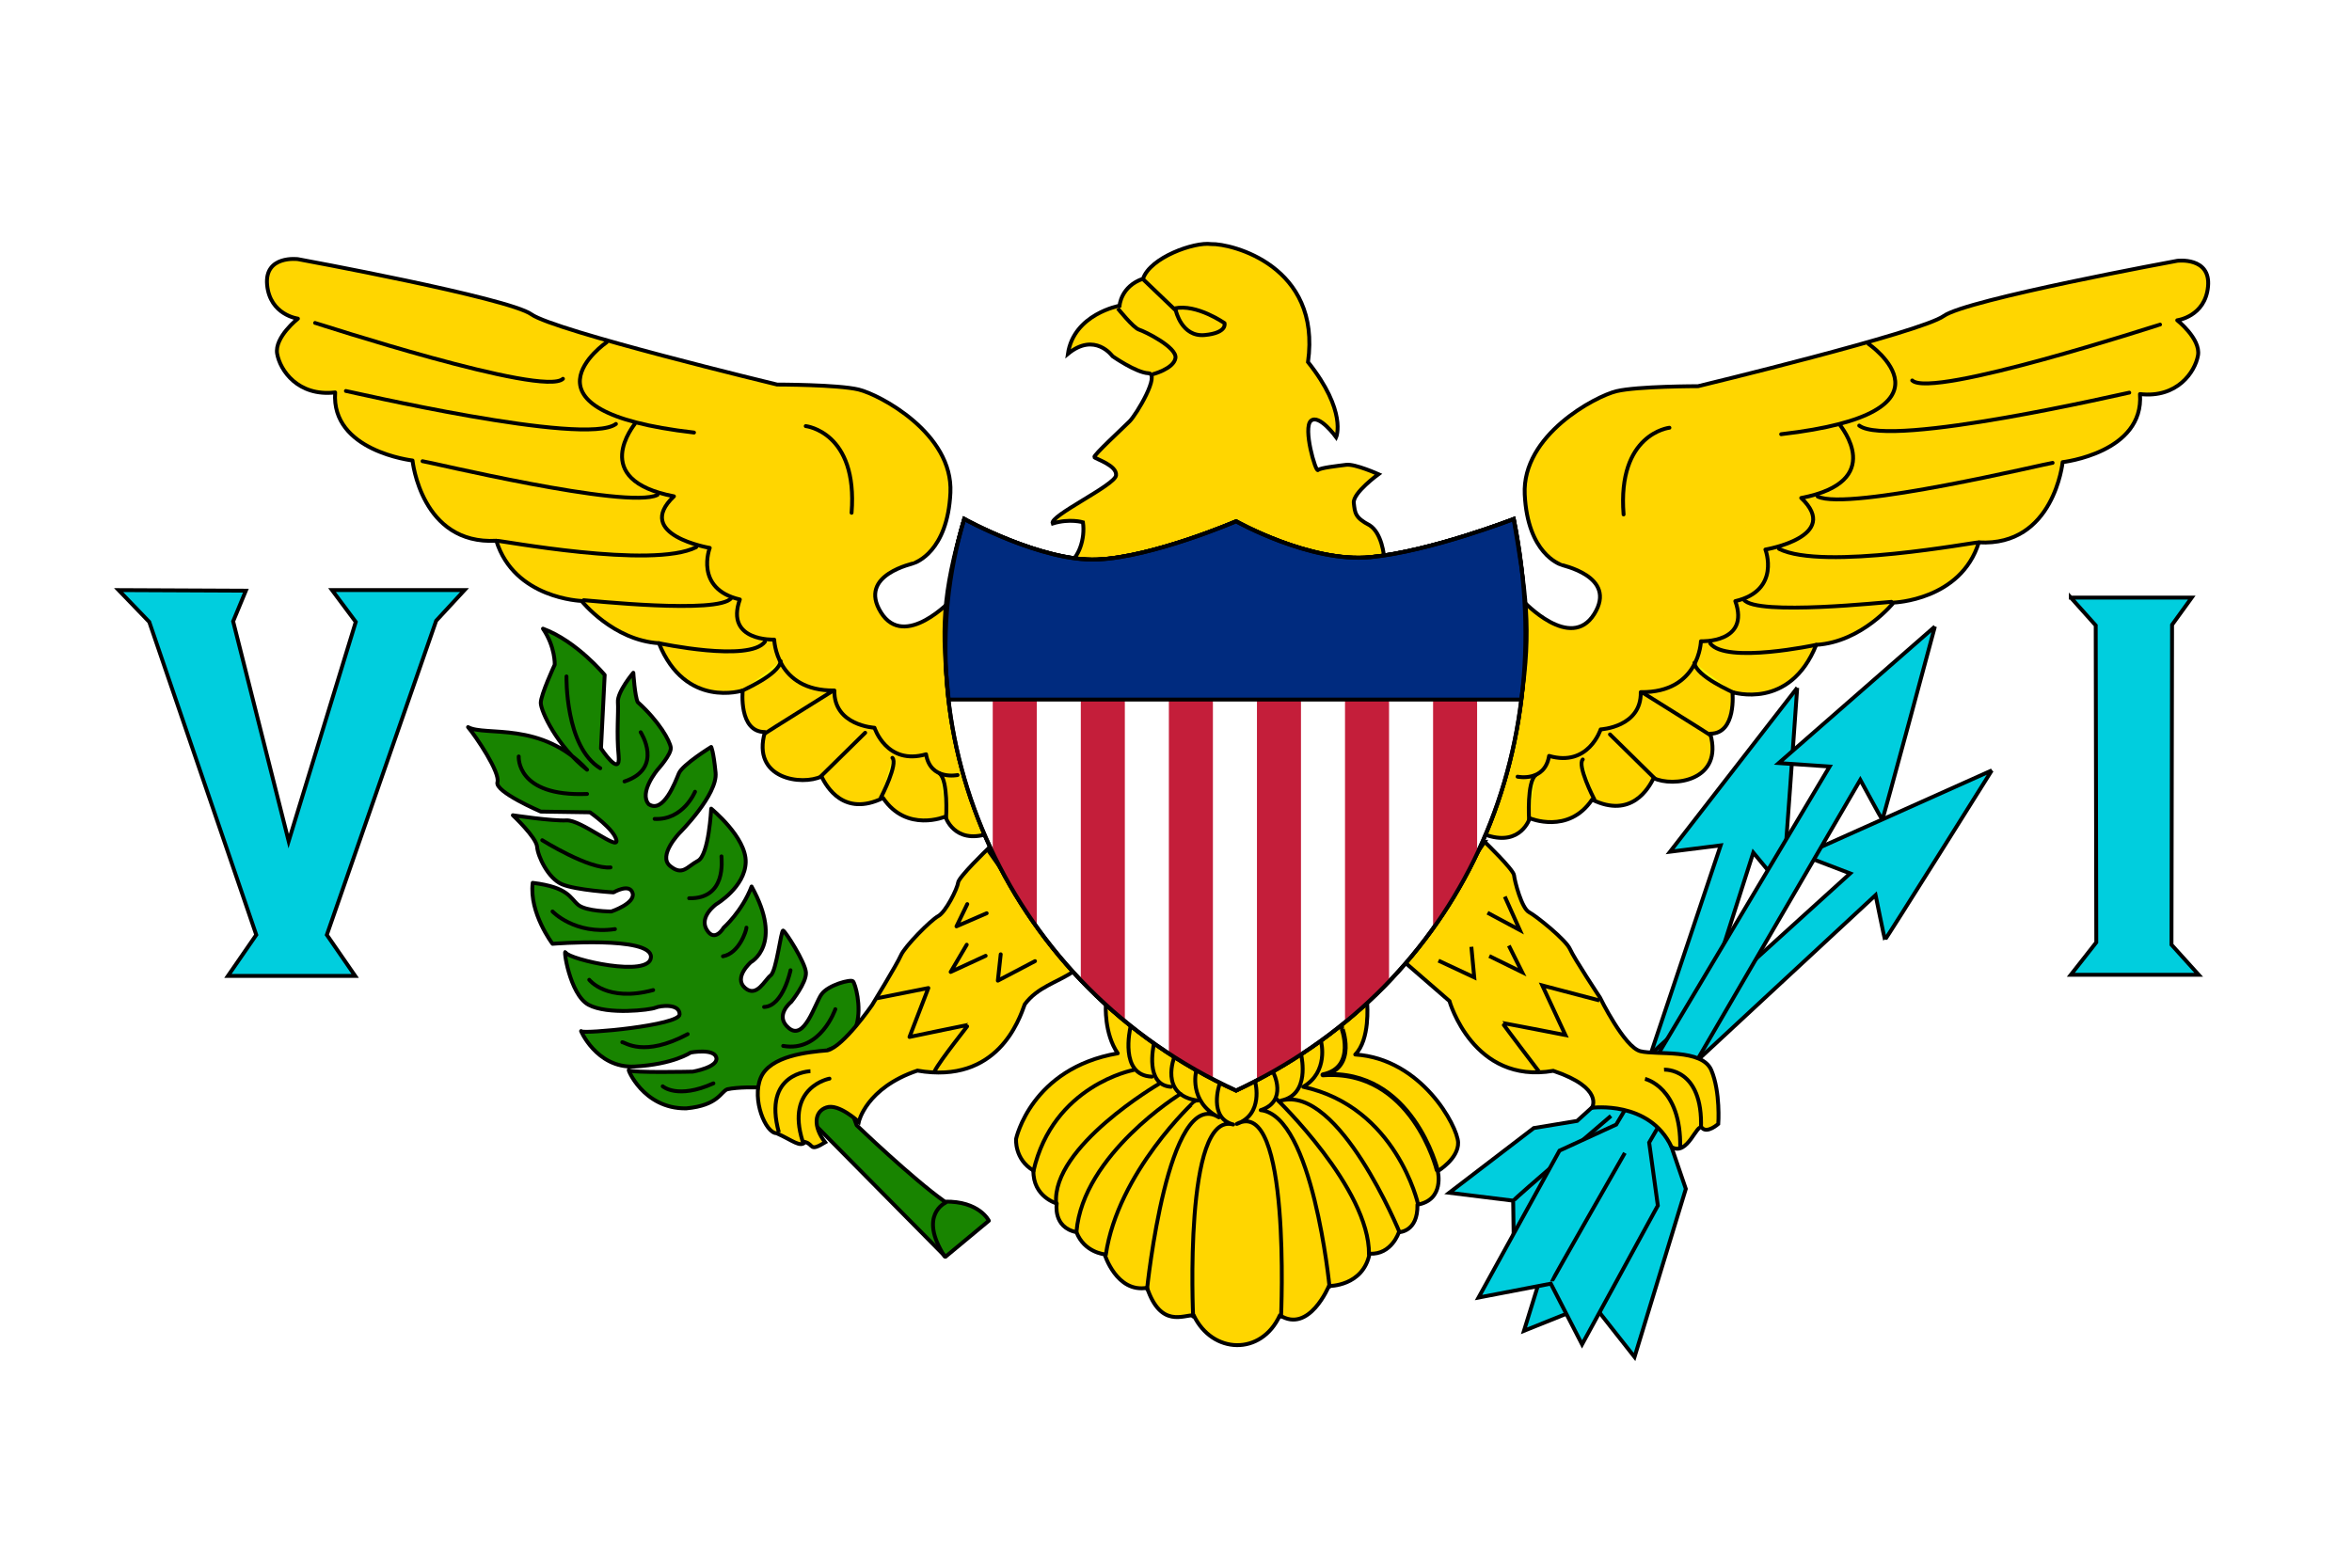 <?xml version="1.0" encoding="UTF-8" standalone="no"?>
<!-- Generator: Adobe Illustrator 13.0.2, SVG Export Plug-In . SVG Version: 6.00 Build 14948)  -->

<svg
   xmlns:dc="http://purl.org/dc/elements/1.1/"
   xmlns:cc="http://creativecommons.org/ns#"
   xmlns:rdf="http://www.w3.org/1999/02/22-rdf-syntax-ns#"
   xmlns:svg="http://www.w3.org/2000/svg"
   xmlns="http://www.w3.org/2000/svg"
   xmlns:sodipodi="http://sodipodi.sourceforge.net/DTD/sodipodi-0.dtd"
   xmlns:inkscape="http://www.inkscape.org/namespaces/inkscape"
   version="1.1"
   id="Layer_1"
   x="0px"
   y="0px"
   width="900"
   height="600"
   viewBox="0 0 900 600"
   xml:space="preserve"
   inkscape:version="0.47 r22583"
   sodipodi:docname="Flag_of_the_United_States_Virgin_Islands.svg"><defs
   id="defs2984"><inkscape:perspective
     sodipodi:type="inkscape:persp3d"
     inkscape:vp_x="0 : 248 : 1"
     inkscape:vp_y="0 : 1000 : 0"
     inkscape:vp_z="744 : 248 : 1"
     inkscape:persp3d-origin="372 : 165.33333 : 1"
     id="perspective2988" /></defs><sodipodi:namedview
   pagecolor="#ffffff"
   bordercolor="#666666"
   borderopacity="1"
   objecttolerance="10"
   gridtolerance="10"
   guidetolerance="10"
   inkscape:pageopacity="0"
   inkscape:pageshadow="2"
   inkscape:window-width="1104"
   inkscape:window-height="724"
   id="namedview2982"
   showgrid="false"
   inkscape:zoom="0.50604839"
   inkscape:cx="372"
   inkscape:cy="248"
   inkscape:window-x="0"
   inkscape:window-y="0"
   inkscape:window-maximized="0"
   inkscape:current-layer="Layer_1" />
<rect
   style="fill:#ffffff"
   width="900.313"
   height="600.313"
   id="rect2882"
   x="-0.157"
   y="-0.157" />
<path
   id="path592"
   style="fill:#ffd600;stroke:#000000;stroke-width:1.484"
   d="m 529.82,215.997 c 0,-4.139 -1.344,-12.177 -5.719,-14.959 -5.617,-2.922 -5.617,-4.719 -6.066,-8.539 -0.449,-3.82 9.435,-11.009 9.435,-11.009 0,0 -8.986,-4.045 -12.355,-3.596 -3.369,0.45 -9.884,1.123 -10.782,2.022 -0.899,0.899 -5.841,-16.177 -2.696,-18.874 3.145,-2.697 9.658,6.291 9.658,6.291 0,0 4.268,-9.886 -10.782,-28.759 5.167,-36.848 -29.203,-45.387 -37.065,-45.161 -6.514,-0.898 -23.362,5.168 -26.057,13.257 -8.537,2.92 -8.986,10.336 -8.986,10.336 0,0 -17.521,3.146 -19.768,18.425 10.333,-8.538 17.072,0.899 17.072,0.899 0,0 8.986,6.291 13.703,6.516 4.716,0.225 -4.493,15.728 -7.188,18.425 -2.696,2.697 -13.928,13.033 -13.479,13.706 0.449,0.673 8.761,3.146 8.312,6.965 -0.45,3.82 -25.609,15.504 -24.261,18.425 6.515,-2.022 11.594,-0.465 11.594,-0.465 0.908,6.38 -1.634,13.725 -5.968,16.103 l 121.399,-0.007 z" />
<path
   id="path661"
   style="fill:#ffd600;stroke:#000000;stroke-width:1.484;stroke-linecap:round;stroke-linejoin:round"
   d="m 523.161,384.365 c 0,0 1.144,13.507 -4.578,19.231 25.406,1.602 39.139,27.473 39.368,33.655 0.228,6.18 -7.783,10.987 -7.783,10.987 0,0 2.748,10.99 -7.782,12.821 0.229,10.531 -7.095,10.531 -7.095,10.531 0,0 -2.747,8.7 -11.215,8.242 -2.518,12.591 -15.564,12.362 -15.564,12.362 0,0 -7.553,18.316 -18.769,11.218 -7.095,15.567 -25.863,14.881 -32.959,0 -3.89,-0.228 -12.587,5.036 -17.853,-10.531 -11.673,2.061 -16.25,-12.82 -16.25,-12.82 0,0 -7.783,-0.687 -10.759,-8.471 -9.154,-1.831 -7.552,-10.988 -7.552,-10.988 0,0 -9.154,-2.517 -8.927,-12.591 -7.325,-4.351 -6.637,-12.133 -6.637,-12.133 0,0 5.723,-27.013 38.911,-32.738 -5.265,-7.554 -4.578,-18.543 -4.578,-18.543 l 100.023,-0.232 z" />
<g
   id="g638"
   transform="matrix(-1.795,0,0,1.796,918.127,33.004)">
	<path
   id="path639"
   style="fill:#ffd600;stroke:#000000;stroke-width:0.826;stroke-linejoin:round"
   d="m 308.578,109.376 c 0,0 10.077,10.841 15.116,2.749 5.039,-8.092 -7.023,-10.383 -7.176,-10.536 -0.153,-0.152 -7.024,-2.29 -7.634,-14.963 -0.611,-12.673 15.116,-20.918 19.544,-21.987 4.428,-1.069 17.406,-1.069 17.406,-1.069 0,0 47.485,-11.451 52.371,-14.963 4.886,-3.512 49.776,-11.757 49.776,-11.757 0,0 7.176,-0.916 6.565,5.497 -0.611,6.413 -6.565,7.176 -6.565,7.176 0,0 5.039,3.97 4.428,7.482 -0.611,3.512 -4.428,9.161 -12.368,8.245 0.916,12.52 -16.49,14.505 -16.49,14.505 0,0 -1.832,18.017 -17.865,17.101 -3.817,12.367 -18.169,12.826 -18.169,12.826 0,0 -6.718,8.398 -16.49,9.008 -5.649,14.047 -17.864,10.077 -17.864,10.077 0,0 0.916,8.856 -4.733,8.856 2.901,10.077 -7.939,11.451 -12.062,9.466 -1.069,2.137 -4.733,8.703 -13.131,4.581 -5.038,7.482 -13.284,3.97 -13.284,3.97 0,0 -1.832,5.955 -9.008,3.664 -7.178,-2.291 7.785,-49.623 7.633,-49.928 z" />
	<path
   id="path640"
   style="fill:#ffd600;stroke:#000000;stroke-width:0.826;stroke-linecap:round;stroke-linejoin:round"
   d="m 339.726,72.426 c 0,0 -11.146,1.222 -9.772,18.475" />
	<path
   id="path641"
   style="fill:#ffd600;stroke:#000000;stroke-width:0.826;stroke-linecap:round;stroke-linejoin:round"
   d="m 382.172,54.562 c 0,0 21.376,14.658 -18.628,19.238" />
	<path
   id="path642"
   style="fill:#ffd600;stroke:#000000;stroke-width:0.826;stroke-linecap:round;stroke-linejoin:round"
   d="m 376.065,71.815 c 0.152,0.305 10.077,12.062 -8.245,15.574 8.703,8.245 -7.634,10.993 -7.634,10.993 0,0 3.359,8.703 -6.413,10.993 3.206,9.009 -7.329,8.551 -7.329,8.551 0,0 -0.305,10.993 -12.826,10.841 0.153,7.482 -8.55,7.94 -8.55,7.94 0,0 -2.596,8.092 -10.993,5.649 -0.916,5.649 -6.718,4.428 -6.718,4.428" />
	<path
   id="path643"
   style="fill:#f7f308;stroke:#000000;stroke-width:0.826;stroke-linecap:round;stroke-linejoin:round"
   d="m 309.799,155.792 c 0,0 -0.458,-7.787 1.374,-9.314" />
	<path
   id="path644"
   style="fill:#f7f308;stroke:#000000;stroke-width:0.826;stroke-linecap:round;stroke-linejoin:round"
   d="m 323.694,151.517 c -0.153,-0.153 -3.665,-7.176 -2.443,-8.398" />
	<path
   id="path645"
   style="fill:#f7f308;stroke:#000000;stroke-width:0.826;stroke-linecap:round;stroke-linejoin:round"
   d="m 336.519,147.089 -9.467,-9.314" />
	<path
   id="path646"
   style="fill:#f7f308;stroke:#000000;stroke-width:0.826;stroke-linecap:round;stroke-linejoin:round"
   d="m 348.429,137.928 c -0.153,-0.153 -14.352,-9.008 -14.352,-9.008" />
	<path
   id="path647"
   style="fill:#f7f308;stroke:#000000;stroke-width:0.826;stroke-linecap:round;stroke-linejoin:round"
   d="m 353.467,128.919 c -0.153,-0.153 -8.092,-3.512 -8.398,-6.413" />
	<path
   id="path648"
   style="fill:#ffd600;stroke:#000000;stroke-width:0.826;stroke-linecap:round;stroke-linejoin:round"
   d="m 371.026,118.689 c 0,0 -19.238,4.123 -22.598,-0.305" />
	<path
   id="path649"
   style="fill:#ffd600;stroke:#000000;stroke-width:0.826;stroke-linecap:round;stroke-linejoin:round"
   d="m 387.058,109.528 c -0.763,0 -28.857,3.054 -31.453,-0.458" />
	<path
   id="path650"
   style="fill:#ffd600;stroke:#000000;stroke-width:0.826;stroke-linecap:round;stroke-linejoin:round"
   d="m 405.686,96.855 c -0.458,-0.153 -33.285,6.108 -42.599,1.374" />
	<path
   id="path651"
   style="fill:#ffd600;stroke:#000000;stroke-width:0.826;stroke-linecap:round;stroke-linejoin:round"
   d="m 421.412,79.907 c -0.764,0 -43.668,10.383 -50.081,7.176" />
	<path
   id="path652"
   style="fill:#ffd600;stroke:#000000;stroke-width:0.826;stroke-linecap:round;stroke-linejoin:round"
   d="m 437.75,64.944 c -0.305,0 -51.15,11.91 -57.562,7.023" />
	<path
   id="path653"
   style="fill:#ffd600;stroke:#000000;stroke-width:0.826;stroke-linecap:round;stroke-linejoin:round"
   d="m 444.315,50.439 c -0.152,0 -48.707,15.879 -52.829,11.909" />
</g>
<g
   id="g622"
   transform="matrix(1.795,0,0,1.796,29.002,33.633)">
	<path
   id="path607"
   style="fill:#ffd600;stroke:#000000;stroke-width:0.826;stroke-linejoin:round"
   d="m 308.577,109.376 c 0,0 10.078,10.841 15.116,2.749 5.039,-8.092 -7.023,-10.383 -7.176,-10.536 -0.153,-0.152 -7.024,-2.29 -7.635,-14.963 -0.61,-12.673 15.116,-20.918 19.544,-21.987 4.428,-1.069 17.406,-1.069 17.406,-1.069 0,0 47.485,-11.451 52.371,-14.963 4.886,-3.512 49.775,-11.757 49.775,-11.757 0,0 7.177,-0.916 6.566,5.497 -0.611,6.413 -6.566,7.176 -6.566,7.176 0,0 5.039,3.97 4.428,7.482 -0.611,3.512 -4.428,9.161 -12.368,8.245 0.916,12.52 -16.49,14.505 -16.49,14.505 0,0 -1.833,18.017 -17.864,17.101 -3.817,12.367 -18.17,12.826 -18.17,12.826 0,0 -6.718,8.398 -16.49,9.008 -5.649,14.047 -17.864,10.077 -17.864,10.077 0,0 0.916,8.856 -4.733,8.856 2.901,10.077 -7.939,11.451 -12.062,9.466 -1.068,2.137 -4.734,8.703 -13.131,4.581 -5.038,7.482 -13.283,3.97 -13.283,3.97 0,0 -1.832,5.955 -9.008,3.664 -7.176,-2.291 7.787,-49.623 7.634,-49.928 z" />
	<path
   id="path608"
   style="fill:#ffd600;stroke:#000000;stroke-width:0.826;stroke-linecap:round;stroke-linejoin:round"
   d="m 339.726,72.426 c 0,0 -11.146,1.222 -9.772,18.475" />
	<path
   id="path609"
   style="fill:#ffd600;stroke:#000000;stroke-width:0.826;stroke-linecap:round;stroke-linejoin:round"
   d="m 382.172,54.562 c 0,0 21.375,14.658 -18.628,19.238" />
	<path
   id="path610"
   style="fill:#ffd600;stroke:#000000;stroke-width:0.826;stroke-linecap:round;stroke-linejoin:round"
   d="m 376.065,71.815 c 0.153,0.305 10.077,12.062 -8.246,15.574 8.703,8.245 -7.634,10.993 -7.634,10.993 0,0 3.359,8.703 -6.413,10.993 3.206,9.009 -7.329,8.551 -7.329,8.551 0,0 -0.305,10.993 -12.826,10.841 0.153,7.482 -8.55,7.94 -8.55,7.94 0,0 -2.596,8.092 -10.994,5.649 -0.916,5.649 -6.718,4.428 -6.718,4.428" />
	<path
   id="path611"
   style="fill:#f7f308;stroke:#000000;stroke-width:0.826;stroke-linecap:round;stroke-linejoin:round"
   d="m 309.799,155.792 c 0,0 -0.458,-7.787 1.374,-9.314" />
	<path
   id="path612"
   style="fill:#f7f308;stroke:#000000;stroke-width:0.826;stroke-linecap:round;stroke-linejoin:round"
   d="m 323.693,151.517 c -0.153,-0.153 -3.664,-7.176 -2.443,-8.398" />
	<path
   id="path613"
   style="fill:#f7f308;stroke:#000000;stroke-width:0.826;stroke-linecap:round;stroke-linejoin:round"
   d="m 336.519,147.089 -9.467,-9.314" />
	<path
   id="path614"
   style="fill:#ffd600;stroke:#000000;stroke-width:0.826;stroke-linecap:round;stroke-linejoin:round"
   d="m 348.429,137.928 c -0.153,-0.153 -14.352,-9.008 -14.352,-9.008" />
	<path
   id="path615"
   style="fill:#f7f308;stroke:#000000;stroke-width:0.826;stroke-linecap:round;stroke-linejoin:round"
   d="m 353.467,128.919 c -0.153,-0.153 -8.092,-3.512 -8.398,-6.413" />
	<path
   id="path616"
   style="fill:#ffd600;stroke:#000000;stroke-width:0.826;stroke-linecap:round;stroke-linejoin:round"
   d="m 371.026,118.689 c 0,0 -19.238,4.123 -22.597,-0.305" />
	<path
   id="path617"
   style="fill:#ffd600;stroke:#000000;stroke-width:0.826;stroke-linecap:round;stroke-linejoin:round"
   d="m 387.058,109.528 c -0.764,0 -28.857,3.054 -31.453,-0.458" />
	<path
   id="path618"
   style="fill:#ffd600;stroke:#000000;stroke-width:0.826;stroke-linecap:round;stroke-linejoin:round"
   d="m 405.686,96.855 c -0.458,-0.153 -33.286,6.108 -42.6,1.374" />
	<path
   id="path619"
   style="fill:#ffd600;stroke:#000000;stroke-width:0.826;stroke-linecap:round;stroke-linejoin:round"
   d="m 421.412,79.907 c -0.763,0 -43.668,10.382 -50.081,7.176" />
	<path
   id="path620"
   style="fill:#ffd600;stroke:#000000;stroke-width:0.826;stroke-linecap:round;stroke-linejoin:round"
   d="m 437.75,64.944 c -0.305,0 -51.15,11.91 -57.563,7.023" />
	<path
   id="path621"
   style="fill:#ffd600;stroke:#000000;stroke-width:0.826;stroke-linecap:round;stroke-linejoin:round"
   d="m 444.315,50.439 c -0.153,0 -48.707,15.879 -52.83,11.909" />
</g>
<path
   id="path572"
   style="fill:#00cede;stroke:#000000;stroke-width:1.484"
   d="m 687.703,263.256 c 0,0 -5.36,76.608 -5.62,76.433 -0.259,-0.175 -11.178,-13.382 -11.178,-13.382 l -33.698,105.664 7.877,23.049 -19.619,64.344 -16.18,-20.528 -26.139,10.513 20.982,-67.768 19.385,-13.931 34.904,-104.095 -19.371,2.425 48.658,-62.724 z" />
<path
   id="path571"
   style="fill:#00cede;stroke:#000000;stroke-width:1.484"
   d="m 762.173,294.854 c 0,0 -40.757,65.082 -40.904,64.806 -0.148,-0.277 -3.571,-17.07 -3.571,-17.07 l -66.973,62.137 -71.514,69.018 -0.197,-14.215 -24.471,-3.022 32.367,-24.769 16.575,-2.732 104.486,-94.722 -18.236,-6.974 72.439,-32.457 z" />
<path
   id="path574"
   style="fill:none;stroke:#000000;stroke-width:1.515"
   d="m 579.259,459.418 c 0.443,-0.925 37.185,-32.324 37.185,-32.324" />
<path
   id="path570"
   style="fill:#00cede;stroke:#000000;stroke-width:1.484"
   d="m 740.397,239.798 c 0,0 -19.921,74.165 -20.142,73.944 -0.221,-0.22 -8.41,-15.275 -8.41,-15.275 l -80.791,138.812 3.319,24.131 -28.995,53.134 -11.953,-23.246 -27.666,5.314 30.987,-56.233 21.692,-9.962 81.674,-137.042 -19.478,-1.328 59.763,-52.248 z" />
<path
   id="path573"
   style="fill:none;stroke:#000000;stroke-width:1.484"
   d="m 593.869,490.412 c 0,-0.442 27.889,-49.148 27.889,-49.148" />
<path
   id="path563"
   style="fill:#00cede;stroke:#000000;stroke-width:1.484"
   d="m 45.382,225.85 48.696,0.221 -4.869,11.734 21.249,84.129 25.676,-83.907 -9.076,-12.177 50.687,0 -10.846,11.734 -41.833,120.215 10.845,15.718 -48.696,0 L 98.061,357.8 57.113,238.027 45.382,225.85 z" />
<path
   id="path566"
   style="fill:#00cede;stroke:#000000;stroke-width:1.484"
   d="m 792.413,228.728 46.261,0 -7.526,10.405 -0.223,122.429 10.404,11.512 -48.917,0 9.739,-12.397 -0.221,-121.323 -9.517,-10.627 z" />
<path
   id="path583"
   style="fill:none;stroke:#000000;stroke-width:1.484"
   d="m 427.717,118.018 c 0,0 5.932,7.452 8.14,8.142 2.207,0.69 14.624,6.762 13.935,10.901 -0.69,4.139 -8.83,6.21 -8.83,6.21" />
<path
   id="path584"
   style="fill:none;stroke:#000000;stroke-width:1.484"
   d="m 437.513,106.979 12.417,11.867 c 0,0 2.207,10.211 11.037,9.384 8.83,-0.828 7.589,-4.554 7.589,-4.554 0,0 -10.622,-7.452 -19.038,-5.658" />
<path
   id="path585"
   style="fill:#188400;stroke:#000000;stroke-width:1.484;stroke-linejoin:round"
   d="m 361.803,480.987 16.584,-13.777 c 0,0 -3.655,-7.591 -16.866,-7.31 -12.367,-8.714 -33.729,-29.239 -33.729,-29.239 L 317.111,401.704 c 0,0 8.714,-2.53 10.682,-9.558 1.966,-7.029 -0.563,-15.745 -1.406,-16.587 -0.843,-0.844 -9.556,1.405 -12.086,5.06 -2.53,3.656 -6.466,17.713 -12.368,12.933 -5.903,-4.78 0.843,-10.121 0.843,-10.121 0,0 5.903,-7.309 5.622,-11.246 -0.281,-3.936 -7.869,-15.744 -8.714,-16.024 -0.843,-0.281 -2.529,15.463 -4.779,17.15 -2.248,1.688 -5.34,8.715 -9.838,4.78 -4.497,-3.936 2.248,-9.841 2.248,-9.841 0,0 12.649,-6.746 0.281,-28.958 -3.654,9.559 -10.68,15.744 -10.68,15.744 0,0 -3.374,5.905 -6.466,0.844 -3.092,-5.06 3.655,-9.84 3.655,-9.84 0,0 10.962,-6.467 11.244,-16.026 0.281,-9.558 -13.211,-20.523 -13.211,-20.523 0,0 -0.842,17.713 -5.059,19.962 -4.217,2.249 -5.903,5.904 -10.682,1.968 -4.779,-3.936 3.655,-12.651 3.655,-12.651 0,0 14.617,-14.619 13.773,-23.054 -0.843,-8.435 -1.687,-9.84 -1.687,-9.84 0,0 -10.962,6.747 -12.367,10.121 -1.406,3.374 -5.903,15.463 -11.525,11.808 -3.935,-4.498 3.374,-13.213 3.374,-13.213 0,0 5.34,-5.904 5.059,-8.435 -0.281,-2.531 -4.497,-10.121 -12.649,-17.431 -1.124,-2.249 -1.687,-11.246 -1.687,-11.246 0,0 -6.184,7.31 -5.902,11.246 0.281,3.936 -0.563,11.808 0.281,20.523 0.843,8.715 -6.746,-2.812 -6.746,-2.812 l 1.406,-28.114 c 0,0 -10.682,-12.933 -23.611,-17.712 4.779,7.028 4.497,13.776 4.497,13.776 0,0 -5.34,11.527 -5.34,14.619 0,3.092 6.184,16.587 17.709,25.584 -17.428,-18.836 -39.07,-12.651 -45.536,-16.306 3.092,3.655 12.368,17.431 11.244,21.086 -1.124,3.655 16.584,11.246 16.584,11.246 l 18.833,0.281 c 0,0 9.275,6.465 10.119,10.682 0.843,4.218 -13.491,-7.872 -19.113,-7.59 -5.622,0.281 -20.52,-1.967 -20.52,-1.967 0,0 8.995,8.433 9.275,12.089 0.281,3.655 4.216,12.089 9.557,14.339 5.34,2.249 19.675,3.094 19.675,3.094 0,0 6.184,-3.656 7.309,0.28 1.124,3.936 -8.151,7.029 -8.151,7.029 0,0 -9.556,0 -12.649,-2.531 -3.093,-2.531 -3.654,-6.747 -17.427,-8.435 -1.406,11.527 7.589,23.335 7.589,23.335 0,0 37.946,-3.092 37.664,5.062 -0.281,8.153 -31.481,0.842 -32.605,-1.688 -1.124,-2.53 1.406,16.024 8.714,19.96 7.308,3.936 23.611,1.969 25.579,1.126 1.968,-0.844 9.275,-1.687 9.275,2.531 0,4.218 -37.103,7.591 -37.664,6.467 -0.563,-1.126 5.622,14.339 20.52,13.495 14.898,-0.844 21.362,-5.342 21.362,-5.342 0,0 8.995,-1.688 9.837,1.968 0.843,3.655 -8.995,5.341 -8.995,5.341 0,0 -23.611,0.563 -24.454,-0.563 -0.843,-1.124 5.341,14.901 21.925,14.621 12.368,-1.126 13.211,-6.468 15.741,-7.31 3.655,-0.842 11.525,-0.842 12.649,-0.562 1.124,0.281 20.8,14.055 20.8,14.055 l 50.03,50.608 z" />
<path
   id="path593"
   style="fill:none;stroke:#000000;stroke-width:1.484;stroke-linecap:round;stroke-linejoin:round"
   d="m 216.766,258.883 c 0,0 -0.563,26.99 12.93,35.144" />
<path
   id="path594"
   style="fill:none;stroke:#000000;stroke-width:1.484;stroke-linecap:round;stroke-linejoin:round"
   d="m 245.155,280.25 c 0,0 8.995,13.776 -6.184,18.836" />
<path
   id="path595"
   style="fill:none;stroke:#000000;stroke-width:1.484;stroke-linecap:round;stroke-linejoin:round"
   d="m 198.494,289.528 c 0,0 -1.124,15.462 26.142,14.339" />
<path
   id="path596"
   style="fill:none;stroke:#000000;stroke-width:1.484;stroke-linecap:round;stroke-linejoin:round"
   d="m 265.955,303.023 c 0,0 -4.497,10.964 -15.459,10.401" />
<path
   id="path597"
   style="fill:none;stroke:#000000;stroke-width:1.484;stroke-linecap:round;stroke-linejoin:round"
   d="m 276.074,327.763 c 0,1.405 1.968,16.306 -12.367,16.024" />
<path
   id="path598"
   style="fill:none;stroke:#000000;stroke-width:1.484;stroke-linecap:round;stroke-linejoin:round"
   d="m 207.489,321.577 c 0,0 17.989,11.247 26.141,10.404" />
<path
   id="path599"
   style="fill:none;stroke:#000000;stroke-width:1.484;stroke-linecap:round;stroke-linejoin:round"
   d="m 211.424,348.849 c 0,0 8.432,8.997 23.892,6.746" />
<path
   id="path600"
   style="fill:none;stroke:#000000;stroke-width:1.484;stroke-linecap:round;stroke-linejoin:round"
   d="m 285.63,355.034 c 0,1.126 -2.81,9.841 -8.995,10.967" />
<path
   id="path601"
   style="fill:none;stroke:#000000;stroke-width:1.484;stroke-linecap:round;stroke-linejoin:round"
   d="m 225.478,374.997 c 0,0 6.746,8.714 24.454,3.936" />
<path
   id="path602"
   style="fill:none;stroke:#000000;stroke-width:1.484;stroke-linecap:round;stroke-linejoin:round"
   d="m 302.495,371.34 c 0,0 -2.811,13.776 -10.119,14.057" />
<path
   id="path603"
   style="fill:none;stroke:#000000;stroke-width:1.484;stroke-linecap:round;stroke-linejoin:round"
   d="m 319.641,386.242 c 0,0 -5.622,16.587 -19.957,14.057" />
<path
   id="path604"
   style="fill:none;stroke:#000000;stroke-width:1.484;stroke-linecap:round;stroke-linejoin:round"
   d="m 253.587,415.761 c 0,0 5.622,5.062 19.394,-1.126" />
<path
   id="path605"
   style="fill:none;stroke:#000000;stroke-width:1.484;stroke-linecap:round;stroke-linejoin:round"
   d="m 238.127,398.893 c 1.124,0 8.151,5.904 25.016,-3.092" />
<path
   id="path606"
   style="fill:none;stroke:#000000;stroke-width:1.484;stroke-linecap:round;stroke-linejoin:round"
   d="m 361.777,460.326 c 0,0 -10.502,4.703 -0.313,20.538" />
<path
   id="path654"
   style="fill:#ffd600;stroke:#000000;stroke-width:1.484"
   d="m 568.097,322.178 c 0,0 11.037,10.599 11.259,12.807 0.221,2.208 2.87,12.585 5.739,14.132 2.869,1.547 14.129,10.599 15.674,14.132 1.544,3.534 11.479,18.548 11.479,18.548 0,0 9.272,18.989 15.453,20.535 6.181,1.544 23.622,-1.104 27.153,7.287 3.531,8.391 2.649,20.535 2.649,20.535 0,0 -4.195,3.754 -6.181,1.546 -1.986,-2.209 -5.519,11.039 -11.7,7.286 -8.42,-17.931 -30.456,-15.004 -30.456,-15.004 0,0 4.848,-7.517 -14.8,-14.142 -30.686,5.3 -39.737,-26.716 -39.737,-26.716 l -17.467,-15.153 30.934,-45.792 z" />
<path
   id="path655"
   style="fill:#ffd600;stroke:#000000;stroke-width:1.484"
   d="m 550.436,367.664 13.687,6.404 -1.104,-11.702" />
<path
   id="path656"
   style="fill:#ffd600;stroke:#000000;stroke-width:1.484"
   d="m 569.863,365.898 12.583,6.182 -5.076,-10.157" />
<path
   id="path657"
   style="fill:#ffd600;stroke:#000000;stroke-width:1.484"
   d="m 569.201,349.338 12.362,6.624 -5.739,-12.806" />
<path
   id="path658"
   style="fill:#ffd600;stroke:#000000;stroke-width:1.484"
   d="m 588.848,410.059 c 0,0 -14.129,-18.548 -13.908,-18.548 0.221,0 24.063,4.637 24.063,4.637 l -8.83,-18.989 21.856,5.74" />
<path
   id="path659"
   style="fill:#ffd600;stroke:#000000;stroke-width:1.484"
   d="m 629.468,412.93 c 0,0 13.908,3.092 13.466,26.277" />
<path
   id="path660"
   style="fill:#ffd600;stroke:#000000;stroke-width:1.484"
   d="m 636.752,409.397 c 0,0 15.012,-0.882 14.129,22.521" />
<path
   id="path670"
   style="fill:#ffd600;stroke:#000000;stroke-width:1.484"
   d="m 377.854,325.051 c 0,0 -11.039,10.599 -11.259,12.806 -0.221,2.208 -4.701,11.212 -7.57,12.758 -2.87,1.546 -12.756,11.515 -14.301,15.049 -1.545,3.533 -11.022,19.005 -11.022,19.005 0,0 -10.874,15.784 -17.055,17.329 -7.555,0.631 -22.019,2.101 -25.551,10.491 -3.532,8.392 1.929,21.223 6.049,21.223 6.18,2.747 9.001,5.584 10.988,3.377 3.359,0.996 1.438,3.873 7.62,0.12 -4.699,-6.022 -4.197,-11.842 0.513,-13.368 4.698,-1.607 12.349,5.543 12.349,5.543 0,0 2.786,-13.002 22.434,-19.628 30.686,5.3 38.931,-19.467 41.079,-25.374 4.838,-6.587 12.362,-8.34 18.544,-12.51 l -32.818,-46.822 z" />
<path
   id="path671"
   style="fill:none;stroke:#000000;stroke-width:1.484;stroke-linecap:round;stroke-linejoin:round"
   d="m 396.051,367.852 -14.225,7.477 1.104,-10.092" />
<path
   id="path672"
   style="fill:none;stroke:#000000;stroke-width:1.484;stroke-linecap:round;stroke-linejoin:round"
   d="m 377.162,365.818 -13.389,6.181 6.151,-10.424" />
<path
   id="path673"
   style="fill:none;stroke:#000000;stroke-width:1.484;stroke-linecap:round;stroke-linejoin:round"
   d="m 377.555,349.526 -11.556,5.013 4.129,-8.511" />
<path
   id="path674"
   style="fill:none;stroke:#000000;stroke-width:1.484;stroke-linecap:round;stroke-linejoin:round"
   d="m 357.639,409.978 c 2.148,-4.297 13.055,-17.742 12.833,-17.742 -0.22,0 -22.452,4.638 -22.452,4.638 l 7.219,-18.722 -19.439,3.861" />
<path
   id="path675"
   style="fill:none;stroke:#000000;stroke-width:1.484;stroke-linecap:round;stroke-linejoin:round"
   d="m 317.397,412.827 c 0,0 -16.883,3.091 -10.262,23.986" />
<path
   id="path676"
   style="fill:none;stroke:#000000;stroke-width:1.484"
   d="m 310.113,409.981 c 0,0 -18.444,0.49 -12.068,23.438" />
<path
   id="path662"
   style="fill:none;stroke:#000000;stroke-width:1.854;stroke-linecap:round;stroke-linejoin:round"
   d="m 513.318,393.064 c 0,-0.229 6.18,15.567 -7.095,18.314 34.104,-2.517 43.717,36.4 43.717,36.4" />
<path
   id="path663"
   style="fill:none;stroke:#000000;stroke-width:1.484;stroke-linecap:round;stroke-linejoin:round"
   d="m 505.537,398.788 c 0,0 2.976,11.447 -6.866,17.171 35.705,7.785 43.945,44.871 43.945,44.871" />
<path
   id="path664"
   style="fill:none;stroke:#000000;stroke-width:1.484;stroke-linecap:round;stroke-linejoin:round"
   d="m 497.983,404.054 c 0,0.459 3.434,14.881 -7.782,17.171 22.203,-5.954 45.319,50.365 45.319,50.365" />
<path
   id="path665"
   style="fill:none;stroke:#000000;stroke-width:1.484;stroke-linecap:round;stroke-linejoin:round"
   d="m 487.226,410.464 c 0,0 5.723,10.987 -4.807,14.422 19.912,2.06 26.322,67.535 26.322,67.535" />
<path
   id="path666"
   style="fill:none;stroke:#000000;stroke-width:1.484;stroke-linecap:round;stroke-linejoin:round"
   d="m 480.36,414.355 c 0,0 3.203,12.133 -7.095,15.796 20.828,-10.987 16.937,73.718 16.937,73.718" />
<path
   id="path667"
   style="fill:none;stroke:#000000;stroke-width:1.484;stroke-linecap:round;stroke-linejoin:round"
   d="m 466.627,415.042 c 0,0 -4.349,12.821 5.265,15.338 -18.997,-5.265 -15.336,73.489 -15.336,73.489" />
<path
   id="path668"
   style="fill:none;stroke:#000000;stroke-width:1.484;stroke-linecap:round;stroke-linejoin:round"
   d="m 457.7,410.006 c 0,0 -2.976,11.675 8.698,17.627 -19.455,-12.362 -27.466,65.704 -27.466,65.704" />
<path
   id="path669"
   style="fill:none;stroke:#000000;stroke-width:1.484;stroke-linecap:round;stroke-linejoin:round"
   d="m 488.6,420.766 c 0,0 35.475,34.111 35.248,59.293" />
<path
   id="path677"
   style="fill:none;stroke:#000000;stroke-width:1.484;stroke-linecap:round;stroke-linejoin:round"
   d="m 432.524,393.293 c 0,0.229 -4.349,18.316 8.241,18.773" />
<path
   id="path678"
   style="fill:none;stroke:#000000;stroke-width:1.484;stroke-linecap:round;stroke-linejoin:round"
   d="m 441.451,399.933 c 0,0.457 -3.434,15.337 6.636,16.024" />
<path
   id="path679"
   style="fill:none;stroke:#000000;stroke-width:1.484;stroke-linecap:round;stroke-linejoin:round"
   d="m 449.461,404.283 c 0,0 -6.18,14.881 8.926,16.941" />
<path
   id="path680"
   style="fill:none;stroke:#000000;stroke-width:1.484;stroke-linecap:round;stroke-linejoin:round"
   d="m 457.242,421.452 c -0.229,0 -29.525,27.244 -34.104,58.836" />
<path
   id="path681"
   style="fill:none;stroke:#000000;stroke-width:1.484;stroke-linecap:round;stroke-linejoin:round"
   d="m 451.749,418.705 c -0.228,0 -37.307,23.122 -39.826,52.655" />
<path
   id="path682"
   style="fill:none;stroke:#000000;stroke-width:1.484;stroke-linecap:round;stroke-linejoin:round"
   d="m 443.51,414.814 c 0,0 -41.199,24.037 -39.368,45.786" />
<path
   id="path683"
   style="fill:none;stroke:#000000;stroke-width:1.484;stroke-linecap:round;stroke-linejoin:round"
   d="m 433.667,409.548 c 0,0 -30.67,5.724 -38.223,38.69" />
<path
   id="path689"
   style="fill:none;stroke:#000000;stroke-width:1.484"
   d="m 368.984,198.62 c 0,0 29.66,16.383 50.909,15.497 21.249,-0.886 53.122,-14.612 53.122,-14.612 0,0 28.331,15.94 51.352,13.726 23.018,-2.214 54.892,-14.611 54.892,-14.611 C 598.294,293.67 554.912,378.98 473.015,417.354 386.101,377.651 343.899,282.158 368.984,198.62 z" />
<g
   id="g697"
   transform="matrix(1.795,0,0,1.796,29.002,33.633)">
	<path
   id="path581"
   style="fill:#ffffff;stroke:#000000;stroke-width:0.826"
   d="m 189.383,91.884 c 0,0 16.522,9.124 28.358,8.631 11.837,-0.493 29.591,-8.138 29.591,-8.138 0,0 15.782,8.877 28.605,7.645 12.823,-1.233 30.577,-8.138 30.577,-8.138 10.603,52.935 -13.562,100.445 -59.182,121.817 C 198.918,191.589 175.41,138.408 189.383,91.884 z" />
	<path
   id="path586"
   style="fill:#c41e3a"
   d="m 195.472,130.353 v 33.097 l 9.387,15.827 v -48.924 h -9.387 z" />
	<path
   id="path587"
   style="fill:#c41e3a"
   d="m 214.246,130.353 v 59.927 l 9.387,8.737 v -68.664 h -9.387 z" />
	<path
   id="path588"
   style="fill:#c41e3a"
   d="m 233.02,130.353 v 75.757 l 9.387,5.212 v -80.969 h -9.387 z" />
	<path
   id="path589"
   style="fill:#c41e3a"
   d="m 298.73,130.353 v 33.106 l -9.387,15.964 v -49.07 h 9.387 z" />
	<path
   id="path590"
   style="fill:#c41e3a"
   d="m 279.956,130.353 v 60.222 l -9.387,8.56 v -68.783 h 9.387 z" />
	<path
   id="path591"
   style="fill:#c41e3a"
   d="m 261.182,130.353 v 75.613 l -9.387,5.592 v -81.205 h 9.387 z" />
	<path
   id="path582"
   style="fill:#002b7f;stroke:#000000;stroke-width:0.826"
   d="m 189.383,91.884 c 0,0 4.131,2.281 9.74,4.5 5.61,2.22 12.699,4.377 18.617,4.13 11.837,-0.493 29.591,-8.138 29.591,-8.138 0,0 15.782,8.877 28.605,7.645 12.823,-1.233 30.577,-8.138 30.577,-8.138 2.59,15.371 3.884,23.221 1.603,38.469 H 186.085 c -1.552,-15.216 -1.469,-22.111 3.298,-38.468 z" />
</g>
<path
   id="path707"
   style="fill:none;stroke:#000000;stroke-width:1.484"
   d="m 368.984,198.62 c 0,0 29.66,16.383 50.909,15.497 21.249,-0.886 53.122,-14.612 53.122,-14.612 0,0 28.331,15.94 51.352,13.726 23.018,-2.214 54.892,-14.611 54.892,-14.611 C 598.294,293.67 554.912,378.98 473.015,417.354 386.101,377.651 343.899,282.158 368.984,198.62 z" />
</svg>